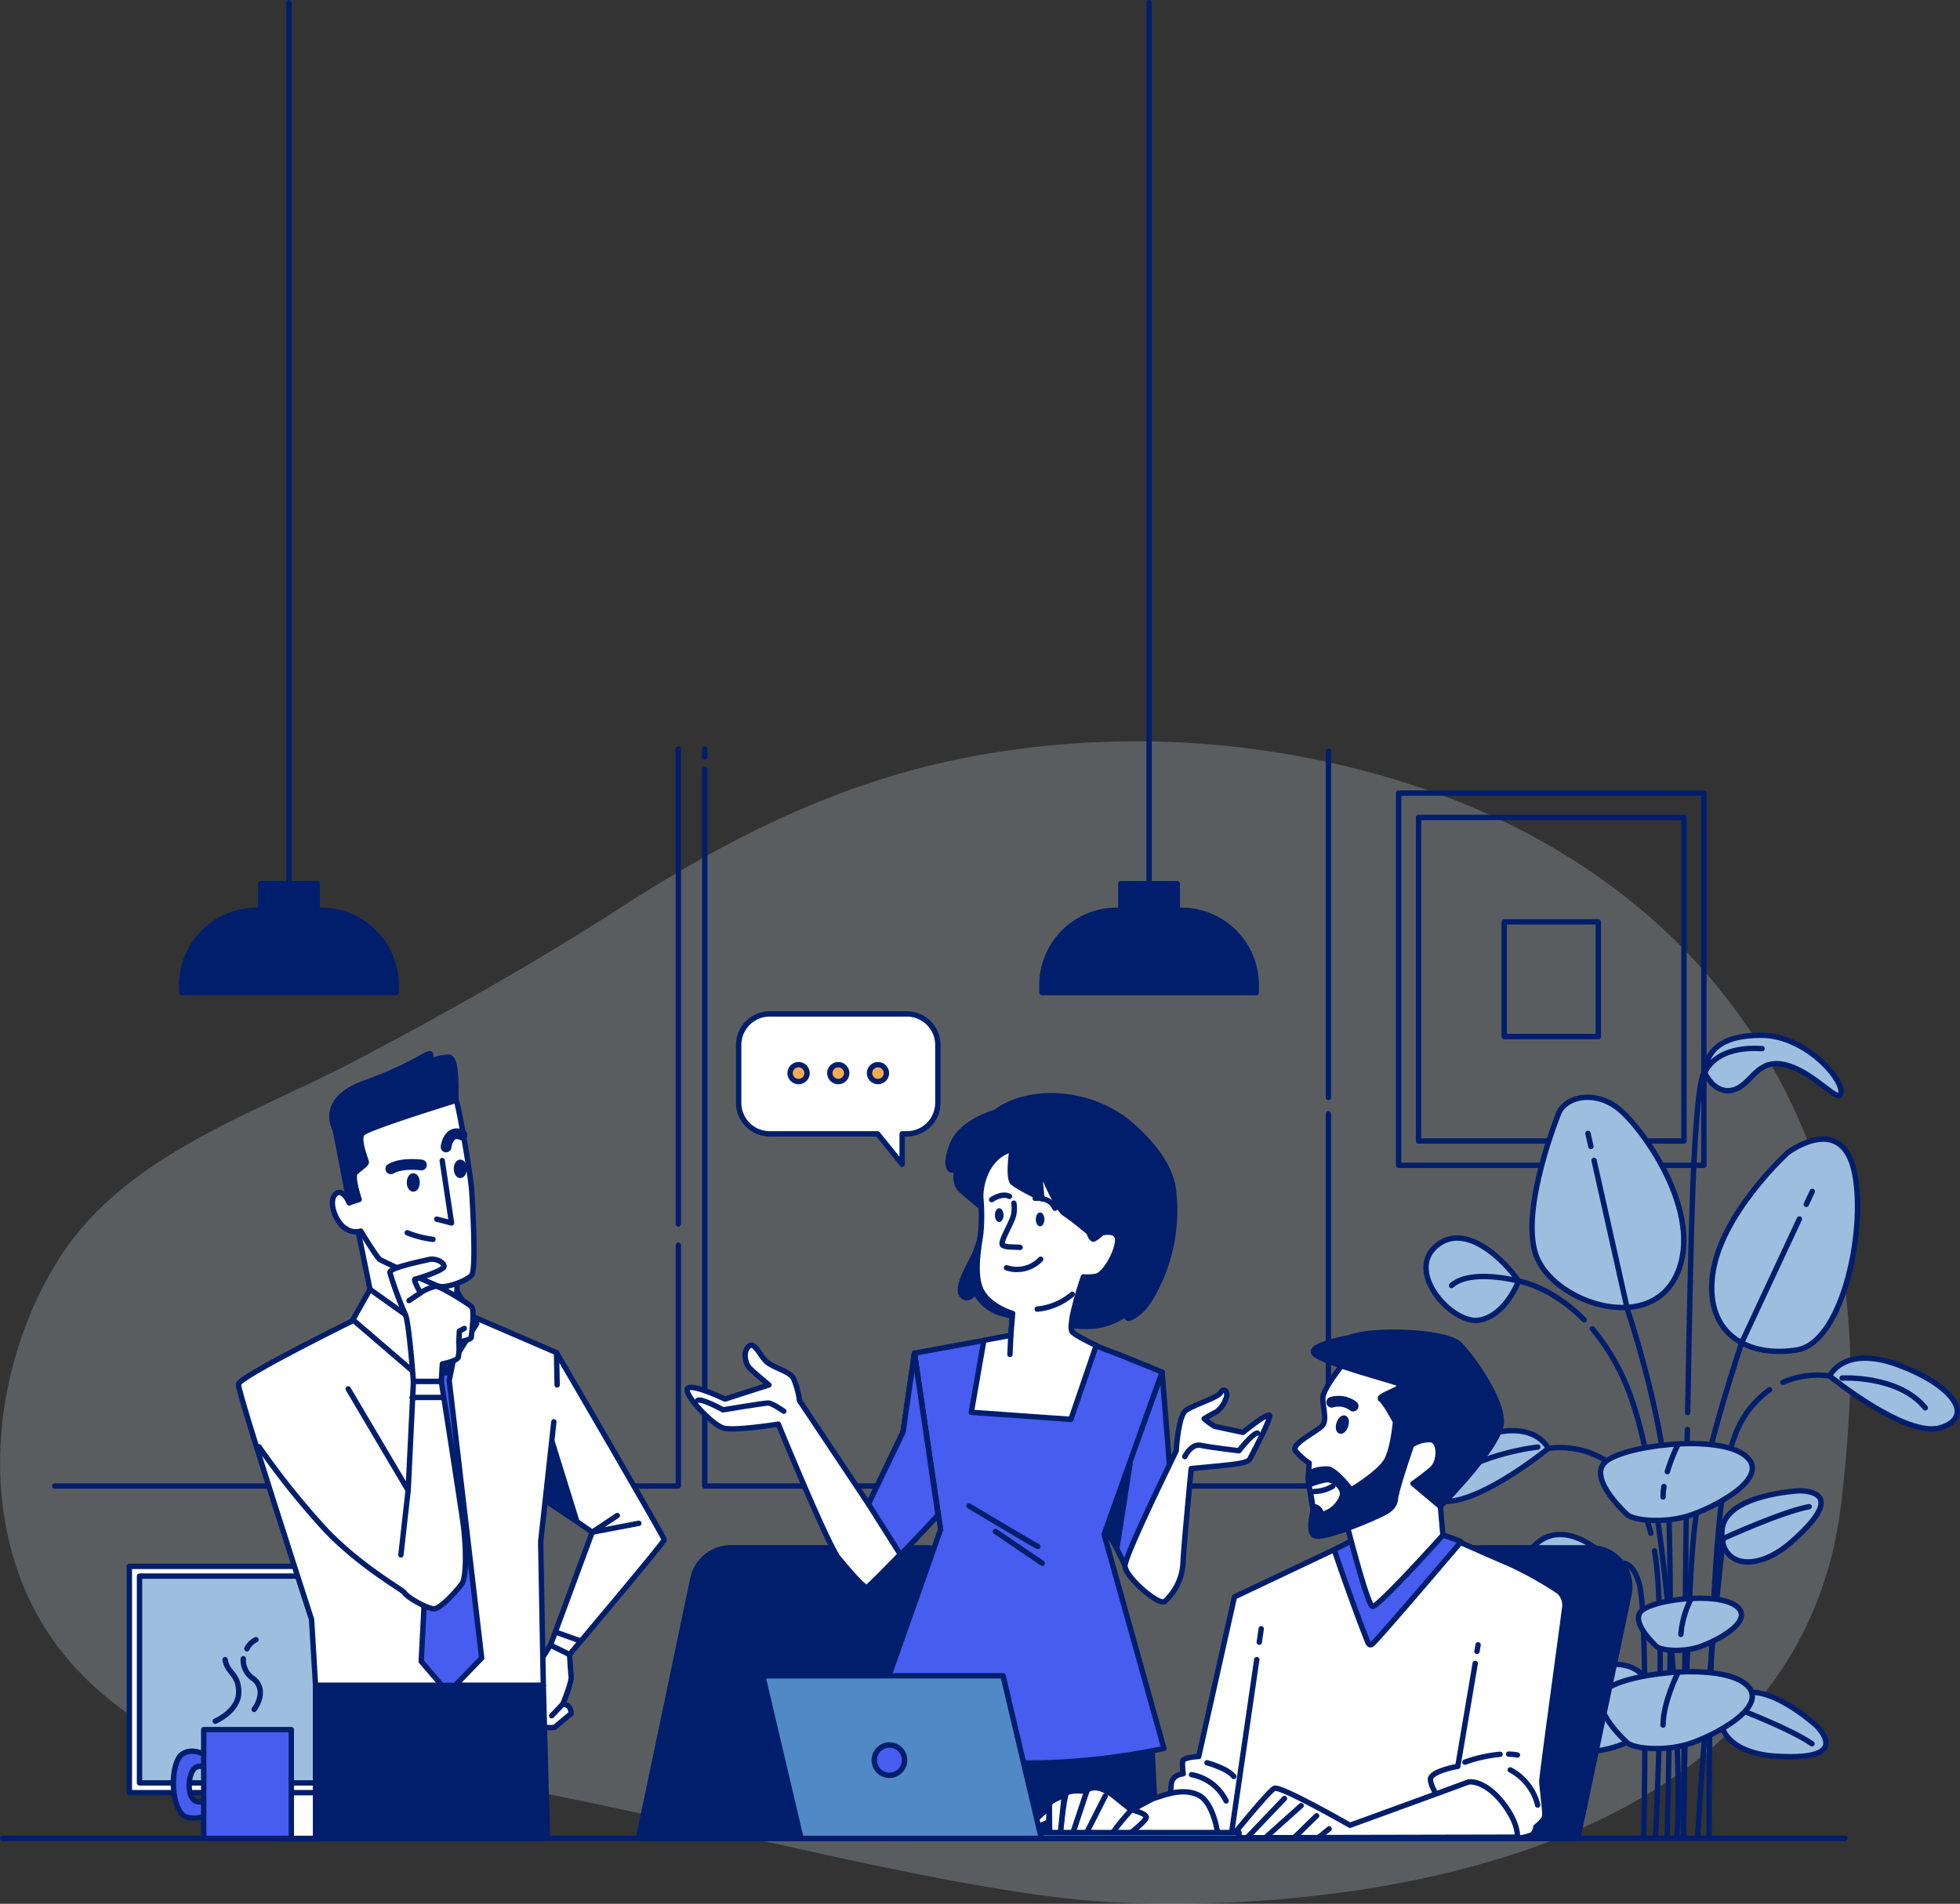 <svg xmlns="http://www.w3.org/2000/svg" width="364.53" height="354.134" viewBox="0 0 364.53 354.134">
  <rect x="0" y="0" width="364.53" height="354.134" fill="#333333" stroke="none"/>
  <g id="n3-01" transform="translate(-32.624 86.938)">
    <path id="Path_243912" data-name="Path 243912" d="M68.6,127.064c9.879-5.545,20.639-9.936,30.351-15.042,16.666-8.772,33.1-18.065,48.938-28.262,21.188-13.643,42.49-24.284,67.573-28.581a166.634,166.634,0,0,1,83.889,7.049c.245.089.486.172.731.261,21.167,7.712,40.605,20.8,54.3,38.841,15.93,20.989,23.214,46.7,22.295,72.878-.235,6.688-.82,13.356-1.587,20-8.067,69.923-99.057,76.647-136.707,74.408S125.362,242.8,105.261,245.309c-21.778,2.715-45.78-4.971-60.143-21.987-17.152-20.316-15.387-51.486-2.135-73.368,6.192-10.223,15.439-17.162,25.62-22.879Z" transform="translate(0 -1.768)" fill="#e1edfa" opacity="0.23"/>
    <rect id="Rectangle_25761" data-name="Rectangle 25761" width="56.781" height="69.244" transform="translate(292.744 60.589)" fill="none" stroke="#001e6c" stroke-linecap="round" stroke-linejoin="round" stroke-width="1"/>
    <rect id="Rectangle_25762" data-name="Rectangle 25762" width="49.361" height="60.195" transform="translate(296.456 65.116)" fill="none" stroke="#001e6c" stroke-linecap="round" stroke-linejoin="round" stroke-width="1"/>
    <rect id="Rectangle_25763" data-name="Rectangle 25763" width="17.502" height="21.344" transform="translate(312.386 84.539)" fill="none" stroke="#001e6c" stroke-linecap="round" stroke-linejoin="round" stroke-width="1"/>
    <line id="Line_454" data-name="Line 454" y1="88.359" transform="translate(158.783 52.371)" fill="none" stroke="#001e6c" stroke-linecap="round" stroke-linejoin="round" stroke-width="1"/>
    <path id="Path_243913" data-name="Path 243913" d="M52.06,277.023h116v-44.8" transform="translate(-9.277 -87.533)" fill="none" stroke="#001e6c" stroke-linecap="round" stroke-linejoin="round" stroke-width="1"/>
    <line id="Line_455" data-name="Line 455" y1="64.425" transform="translate(279.691 52.794)" fill="none" stroke="#001e6c" stroke-linecap="round" stroke-linejoin="round" stroke-width="1"/>
    <path id="Path_243914" data-name="Path 243914" d="M283.63,62.79V196.056h116V126.813" transform="translate(-119.939 -6.566)" fill="none" stroke="#001e6c" stroke-linecap="round" stroke-linejoin="round" stroke-width="1"/>
    <line id="Line_456" data-name="Line 456" y2="1.525" transform="translate(163.691 52.371)" fill="none" stroke="#001e6c" stroke-linecap="round" stroke-linejoin="round" stroke-width="1"/>
    <rect id="Rectangle_25764" data-name="Rectangle 25764" width="8.458" height="9.55" transform="translate(83.66 245.561)" fill="#fff" stroke="#001e6c" stroke-linecap="round" stroke-linejoin="round" stroke-width="1"/>
    <rect id="Rectangle_25765" data-name="Rectangle 25765" width="62.42" height="42.099" transform="translate(56.682 204.433)" fill="#fff" stroke="#001e6c" stroke-linecap="round" stroke-linejoin="round" stroke-width="1"/>
    <rect id="Rectangle_25766" data-name="Rectangle 25766" width="58.634" height="38.465" transform="translate(58.572 206.25)" fill="#9ebedf" stroke="#001e6c" stroke-linecap="round" stroke-linejoin="round" stroke-width="1"/>
    <path id="Path_243915" data-name="Path 243915" d="M313.36,340.04H277.187a7.2,7.2,0,0,0-7.043,5.722L260.02,394.1H310.9l9.508-45.383a7.2,7.2,0,0,0-7.043-8.672Z" transform="translate(-108.656 -139.058)" fill="#001e6c" stroke="#001e6c" stroke-linecap="round" stroke-linejoin="round" stroke-width="1"/>
    <path id="Path_243916" data-name="Path 243916" d="M557.765,237.67s-2.329,6.406-7.278,7.278-13.685-8.735-8.15-13.685S555.436,234.177,557.765,237.67Z" transform="translate(-242.721 -86.316)" fill="#9ebedf" stroke="#001e6c" stroke-linecap="round" stroke-linejoin="round" stroke-width="1"/>
    <path id="Path_243917" data-name="Path 243917" d="M583.385,182.263s-7.278,17.757-4.365,26.492,20.963,15.142,26.205,3.785-6.406-27.37-10.771-30.863-9.607-2.329-11.064.585Z" transform="translate(-260.771 -62.351)" fill="#9ebedf" stroke="#001e6c" stroke-linecap="round" stroke-linejoin="round" stroke-width="1"/>
    <path id="Path_243918" data-name="Path 243918" d="M656.476,196.955s-12.521,11.356-13.977,22.707,6.986,15.429,15.721,13.977,13.1-23.584,10.479-33.771-12.228-2.913-12.228-2.913Z" transform="translate(-291.356 -69.477)" fill="#9ebedf" stroke="#001e6c" stroke-linecap="round" stroke-linejoin="round" stroke-width="1"/>
    <path id="Path_243919" data-name="Path 243919" d="M660.534,319.71s-13.977.585-14.557,7.278,6.114,8.15,12.808,2.329S666.356,320,660.534,319.71Z" transform="translate(-293.08 -129.343)" fill="#9ebedf" stroke="#001e6c" stroke-linecap="round" stroke-linejoin="round" stroke-width="1"/>
    <path id="Path_243920" data-name="Path 243920" d="M646.45,331.3s11.012-5.038,15.972-5.916" transform="translate(-293.323 -132.052)" fill="none" stroke="#001e6c" stroke-linecap="round" stroke-linejoin="round" stroke-width="1"/>
    <path id="Path_243921" data-name="Path 243921" d="M663.576,397.85s-10.265-9.5-15.423-5.2-1.472,10.082,7.378,10.73S667.476,402.183,663.576,397.85Z" transform="translate(-293.01 -163.666)" fill="#9ebedf" stroke="#001e6c" stroke-linecap="round" stroke-linejoin="round" stroke-width="1"/>
    <path id="Path_243922" data-name="Path 243922" d="M648.45,396.15s11.34,4.261,15.455,7.158" transform="translate(-294.279 -165.872)" fill="none" stroke="#001e6c" stroke-linecap="round" stroke-linejoin="round" stroke-width="1"/>
    <path id="Path_243923" data-name="Path 243923" d="M574.048,390.3s14.15-13.095,21.261-7.158,2.026,13.9-10.171,14.786S568.676,396.278,574.048,390.3Z" transform="translate(-257.631 -158.92)" fill="#9ebedf" stroke="#001e6c" stroke-linecap="round" stroke-linejoin="round" stroke-width="1"/>
    <path id="Path_243924" data-name="Path 243924" d="M599.928,387.96s-15.627,5.869-21.308,9.868" transform="translate(-260.908 -161.958)" fill="none" stroke="#001e6c" stroke-linecap="round" stroke-linejoin="round" stroke-width="1"/>
    <path id="Path_243925" data-name="Path 243925" d="M591.325,341.127s-1.457,6.986-6.694,9.607-14.557-2.913-9.607-11.356,13.685-1.749,16.306,1.749Z" transform="translate(-258.519 -136.787)" fill="#9ebedf" stroke="#001e6c" stroke-linecap="round" stroke-linejoin="round" stroke-width="1"/>
    <path id="Path_243926" data-name="Path 243926" d="M562.374,301.615s-2.621-5.822-12.813-2.036-14.264,9.607-7.863,11.643,20.671-9.607,20.671-9.607Z" transform="translate(-241.796 -119.111)" fill="#9ebedf" stroke="#001e6c" stroke-linecap="round" stroke-linejoin="round" stroke-width="1"/>
    <path id="Path_243927" data-name="Path 243927" d="M565.15,304.14s-10.792,1.17-16.63,6.125" transform="translate(-246.524 -121.902)" fill="none" stroke="#001e6c" stroke-linecap="round" stroke-linejoin="round" stroke-width="1"/>
    <path id="Path_243928" data-name="Path 243928" d="M639.87,164.426s1.749,4.078,5.242,3.2,4.365-6.114,9.9-4.657,10.192,7.863,10.192,4.95-6.986-10.479-14.849-10.479-10.192,3.2-10.479,6.986Z" transform="translate(-290.178 -51.797)" fill="#9ebedf" stroke="#001e6c" stroke-linecap="round" stroke-linejoin="round" stroke-width="1"/>
    <path id="Path_243929" data-name="Path 243929" d="M584.11,304.5s12.536-2.407,17.757,11.513a39.234,39.234,0,0,1,1.311,4.261" transform="translate(-263.532 -122)" fill="none" stroke="#001e6c" stroke-linecap="round" stroke-linejoin="round" stroke-width="1"/>
    <path id="Path_243930" data-name="Path 243930" d="M684.32,275.785s2.621-5.822,12.813-2.036S711.4,283.356,705,285.393s-20.671-9.607-20.671-9.607Z" transform="translate(-311.42 -106.768)" fill="#9ebedf" stroke="#001e6c" stroke-linecap="round" stroke-linejoin="round" stroke-width="1"/>
    <path id="Path_243931" data-name="Path 243931" d="M688.78,279.546s10.505-.585,15.465,5.545" transform="translate(-313.551 -110.142)" fill="none" stroke="#001e6c" stroke-linecap="round" stroke-linejoin="round" stroke-width="1"/>
    <path id="Path_243932" data-name="Path 243932" d="M676.378,278.674a16.141,16.141,0,0,0-8.678,1.18" transform="translate(-303.478 -109.656)" fill="none" stroke="#001e6c" stroke-linecap="round" stroke-linejoin="round" stroke-width="1"/>
    <path id="Path_243933" data-name="Path 243933" d="M574.325,251.439c-6.145-6.276-12.212-7.221-12.212-7.221s-8.965-2.37-12.463.835" transform="translate(-247.064 -92.863)" fill="none" stroke="#001e6c" stroke-linecap="round" stroke-linejoin="round" stroke-width="1"/>
    <line id="Line_457" data-name="Line 457" x1="0.548" y1="2.433" transform="translate(327.961 123.891)" fill="none" stroke="#001e6c" stroke-linecap="round" stroke-linejoin="round" stroke-width="1"/>
    <path id="Path_243934" data-name="Path 243934" d="M614.006,328.129s1.305-50.139,0-65.364-7.393-33.061-7.393-33.061l-6.2-27.7" transform="translate(-271.321 -73.092)" fill="none" stroke="#001e6c" stroke-linecap="round" stroke-linejoin="round" stroke-width="1"/>
    <line id="Line_458" data-name="Line 458" y1="2.407" x2="1.123" transform="translate(368.561 134.683)" fill="none" stroke="#001e6c" stroke-linecap="round" stroke-linejoin="round" stroke-width="1"/>
    <path id="Path_243935" data-name="Path 243935" d="M632.28,338.05s.433-45.733,2.177-58.786,8.7-33.5,8.7-33.5l10.683-22.885" transform="translate(-286.551 -83.07)" fill="none" stroke="#001e6c" stroke-linecap="round" stroke-linejoin="round" stroke-width="1"/>
    <path id="Path_243936" data-name="Path 243936" d="M642.068,336.71s-3.044,26.221-4.788,55.8" transform="translate(-288.941 -137.467)" fill="none" stroke="#001e6c" stroke-linecap="round" stroke-linejoin="round" stroke-width="1"/>
    <path id="Path_243937" data-name="Path 243937" d="M603.019,396.615s.872-41.817-.872-47.471-4.657-3.164-4.657-3.164-8.051.945-10.97,5.613" transform="translate(-264.684 -141.635)" fill="none" stroke="#001e6c" stroke-linecap="round" stroke-linejoin="round" stroke-width="1"/>
    <path id="Path_243938" data-name="Path 243938" d="M621.95,341.11c2.276,12.755.178,53.486.178,53.486" transform="translate(-281.615 -139.569)" fill="none" stroke="#001e6c" stroke-linecap="round" stroke-linejoin="round" stroke-width="1"/>
    <path id="Path_243939" data-name="Path 243939" d="M652.667,283.71a18.123,18.123,0,0,0-6.61,8.965c-5.221,13.92-4.626,74.507-4.626,74.507" transform="translate(-290.915 -112.139)" fill="none" stroke="#001e6c" stroke-linecap="round" stroke-linejoin="round" stroke-width="1"/>
    <path id="Path_243940" data-name="Path 243940" d="M599.81,262a41.152,41.152,0,0,1,7.383,13.34c6.96,20.013,9.57,71.833,8.265,81.4" transform="translate(-271.035 -101.764)" fill="none" stroke="#001e6c" stroke-linecap="round" stroke-linejoin="round" stroke-width="1"/>
    <path id="Path_243941" data-name="Path 243941" d="M633.006,297.87c-.423,25.255-.726,76.016-.726,76.016" transform="translate(-286.551 -118.906)" fill="none" stroke="#001e6c" stroke-linecap="round" stroke-linejoin="round" stroke-width="1"/>
    <path id="Path_243942" data-name="Path 243942" d="M633.77,229.855c.287-16.7.627-33.045.961-41.838.872-22.624,2.219-21.355,2.219-21.355s1.608-5.08,10.656-4.5" transform="translate(-287.263 -54.034)" fill="none" stroke="#001e6c" stroke-linecap="round" stroke-linejoin="round" stroke-width="1"/>
    <path id="Path_243943" data-name="Path 243943" d="M607.8,316.209s-7.278-6.49-4.365-9.685,20.963-5.534,26.205-1.384-6.406,10-10.771,11.278-9.607.851-11.064-.214Z" transform="translate(-272.44 -121.315)" fill="#9ebedf" stroke="#001e6c" stroke-linecap="round" stroke-linejoin="round" stroke-width="1"/>
    <path id="Path_243944" data-name="Path 243944" d="M625.162,318.2a13.1,13.1,0,0,0-.162,1.937" transform="translate(-283.072 -128.621)" fill="none" stroke="#001e6c" stroke-linecap="round" stroke-linejoin="round" stroke-width="1"/>
    <path id="Path_243945" data-name="Path 243945" d="M628.389,303.68a33.434,33.434,0,0,0-1.869,4.819" transform="translate(-283.799 -121.682)" fill="none" stroke="#001e6c" stroke-linecap="round" stroke-linejoin="round" stroke-width="1"/>
    <path id="Path_243946" data-name="Path 243946" d="M607.8,397.489s-7.278-6.49-4.365-9.685,20.963-5.535,26.205-1.384-6.406,10-10.771,11.278-9.607.851-11.064-.214Z" transform="translate(-272.44 -160.157)" fill="#9ebedf" stroke="#001e6c" stroke-linecap="round" stroke-linejoin="round" stroke-width="1"/>
    <path id="Path_243947" data-name="Path 243947" d="M627.663,384.97S625,390.3,625,394.483" transform="translate(-283.072 -160.529)" fill="none" stroke="#001e6c" stroke-linecap="round" stroke-linejoin="round" stroke-width="1"/>
    <path id="Path_243948" data-name="Path 243948" d="M619.669,367.018s-4.939-4.407-2.966-6.573,14.233-3.759,17.789-.94-4.349,6.793-7.315,7.66-6.521.58-7.513-.146Z" transform="translate(-278.885 -147.636)" fill="#9ebedf" stroke="#001e6c" stroke-linecap="round" stroke-linejoin="round" stroke-width="1"/>
    <path id="Path_243949" data-name="Path 243949" d="M633.156,358.52a17.935,17.935,0,0,0-1.807,6.459" transform="translate(-286.107 -147.889)" fill="none" stroke="#001e6c" stroke-linecap="round" stroke-linejoin="round" stroke-width="1"/>
    <path id="Path_243950" data-name="Path 243950" d="M223.3,374.69s-6.088,9.523-5.879,9.941,4.14,5.075,4.454,5.279a8.073,8.073,0,0,0,2.172.1l3.107-2.59a2.507,2.507,0,0,0-.308-1.138c-.308-.517-1.243-.621-1.243-.621s1.655-4.036,1.551-5.075-.3-4.151-.3-4.151Z" transform="translate(-88.299 -155.616)" fill="#fff" stroke="#001e6c" stroke-linecap="round" stroke-linejoin="round" stroke-width="1"/>
    <line id="Line_459" data-name="Line 459" x1="2.073" y2="2.172" transform="translate(135.23 230.049)" fill="none" stroke="#001e6c" stroke-linecap="round" stroke-linejoin="round" stroke-width="1"/>
    <path id="Path_243951" data-name="Path 243951" d="M227.643,270.51s20.039,34.335,20.039,34.8-17.606,21.344-17.606,21.344l-3.55-1.749,7.759-20.995L224.16,296.9l3.488-26.388Z" transform="translate(-91.519 -105.831)" fill="#fff" stroke="#001e6c" stroke-linecap="round" stroke-linejoin="round" stroke-width="1"/>
    <path id="Path_243952" data-name="Path 243952" d="M228.3,301.75l4.678,15.053-5.555-3.655Z" transform="translate(-93.077 -120.76)" fill="#001e6c" stroke="#001e6c" stroke-linecap="round" stroke-linejoin="round" stroke-width="1"/>
    <path id="Path_243953" data-name="Path 243953" d="M252.218,329.991l-8.678,1.655,4.678-3.1" transform="translate(-100.781 -133.567)" fill="none" stroke="#001e6c" stroke-linecap="round" stroke-linejoin="round" stroke-width="1"/>
    <line id="Line_460" data-name="Line 460" x2="4.663" y2="1.666" transform="translate(135.893 216.63)" fill="none" stroke="#001e6c" stroke-linecap="round" stroke-linejoin="round" stroke-width="1"/>
    <path id="Path_243954" data-name="Path 243954" d="M176.195,276.652l-2.449,22.305.491,26.717H131.872l-.736-12.254s-13.727-42.281-13.606-43.754,22.879-12.625,22.879-12.625l19.24-.611,17.037,7.351.12,6" transform="translate(-40.563 -99.102)" fill="#fff" stroke="#001e6c" stroke-linecap="round" stroke-linejoin="round" stroke-width="1"/>
    <path id="Path_243955" data-name="Path 243955" d="M176.039,263.575,180,268.368l-2.7,52.478,5,5.832,6.245-6.459L182.5,268.572l1.457-7.08-2.292-5.832-10.2.835Z" transform="translate(-66.335 -98.734)" fill="#465def" stroke="#001e6c" stroke-linecap="round" stroke-linejoin="round" stroke-width="1"/>
    <path id="Path_243956" data-name="Path 243956" d="M159.47,223.8l2.574,12.625,9.805,8.333,6.5-5.394-.245-6.375H175.28l-12.254-6.124Z" transform="translate(-60.606 -83.509)" fill="#fff" stroke="#001e6c" stroke-linecap="round" stroke-linejoin="round" stroke-width="1"/>
    <path id="Path_243957" data-name="Path 243957" d="M187.4,254.564l2.083,9.315,5.759-9.195-3.676-6,.125,2.574Z" transform="translate(-73.953 -95.399)" fill="#fff" stroke="#001e6c" stroke-linecap="round" stroke-linejoin="round" stroke-width="1"/>
    <path id="Path_243958" data-name="Path 243958" d="M161.48,247.98l-3.19,5.634,12.259,10.542,1.1-8.944Z" transform="translate(-60.042 -95.064)" fill="#fff" stroke="#001e6c" stroke-linecap="round" stroke-linejoin="round" stroke-width="1"/>
    <path id="Path_243959" data-name="Path 243959" d="M154.086,191.745s-1.321-2.95-2.642-1.525.2,5.289,1.932,6.3a3.264,3.264,0,0,0,2.846.506s2.95,4.882,3.561,5.289,9.764,4.574,10.98,4.981,5.289-1.018,6.1-2.135.2-12.2,0-15.455-2.438-16.066-2.846-16.776.407-8.234-1.525-8.234a8.88,8.88,0,0,0-3.764,1.018s1.222-2.235-.2-1.525a70.847,70.847,0,0,1-11.795,5.388c-8.135,3.049-5.493,8.035-5.289,8.542s2.642,13.627,2.642,13.627Z" transform="translate(-56.495 -54.958)" fill="#fff" stroke="#001e6c" stroke-linecap="round" stroke-linejoin="round" stroke-width="1"/>
    <path id="Path_243960" data-name="Path 243960" d="M156.848,216.741s-.073-.157-.2-.381Z" transform="translate(-59.258 -79.954)" fill="none" stroke="#001e6c" stroke-linecap="round" stroke-linejoin="round" stroke-width="1"/>
    <path id="Path_243961" data-name="Path 243961" d="M173.948,172.7c-.24-1.462.345-8-1.457-8a8.88,8.88,0,0,0-3.765,1.018s1.222-2.235-.2-1.525a70.846,70.846,0,0,1-11.795,5.388c-8.135,3.049-5.493,8.035-5.289,8.542s2.642,13.627,2.642,13.627l1.833-.611s-1.425-4.271-.71-4.981,2.036-1.525,2.036-1.932-1.728-4.271-.71-5.388c.877-.966,13.9-5.044,17.423-6.135Z" transform="translate(-56.495 -54.958)" fill="#001e6c" stroke="#001e6c" stroke-linecap="round" stroke-linejoin="round" stroke-width="1"/>
    <path id="Path_243962" data-name="Path 243962" d="M189.2,202.09l1.733,11.6-2.746-.715" transform="translate(-74.33 -73.135)" fill="none" stroke="#001e6c" stroke-linecap="round" stroke-linejoin="round" stroke-width="1"/>
    <path id="Path_243963" data-name="Path 243963" d="M177.516,203.554s-3.66-.506-5.7.71" transform="translate(-66.507 -73.784)" fill="none" stroke="#001e6c" stroke-linecap="round" stroke-linejoin="round" stroke-width="2"/>
    <path id="Path_243964" data-name="Path 243964" d="M191.5,194.974s.407-3.357,2.95-2.235" transform="translate(-75.912 -68.557)" fill="none" stroke="#001e6c" stroke-linecap="round" stroke-linejoin="round" stroke-width="2"/>
    <path id="Path_243965" data-name="Path 243965" d="M177.67,227.8a18.4,18.4,0,0,0,4.777,1.222" transform="translate(-69.303 -85.421)" fill="none" stroke="#001e6c" stroke-linecap="round" stroke-linejoin="round" stroke-width="1"/>
    <path id="Path_243966" data-name="Path 243966" d="M179.88,208.762c0,.674-.318,1.222-.71,1.222s-.71-.548-.71-1.222.318-1.222.71-1.222S179.88,208.088,179.88,208.762Z" transform="translate(-69.68 -75.739)" fill="#001e6c" stroke="#001e6c" stroke-linecap="round" stroke-linejoin="round" stroke-width="1"/>
    <path id="Path_243967" data-name="Path 243967" d="M196.62,203.9c0,.674-.318,1.222-.71,1.222s-.71-.548-.71-1.222.319-1.222.71-1.222S196.62,203.228,196.62,203.9Z" transform="translate(-77.68 -73.416)" fill="#001e6c" stroke="#001e6c" stroke-linecap="round" stroke-linejoin="round" stroke-width="1"/>
    <path id="Path_243968" data-name="Path 243968" d="M177.182,243.478s-1.425-2.438-1.018-2.543,5.493-1.629,5.388-2.438-1.629-1.525-2.846-1.222-7.425,1.525-7.221,2.438a67.457,67.457,0,0,0,2.846,7.727c.71,1.321,1.525,12.5,1.525,12.5h5.185l.2-3.253s2.642-.506,2.95-1.222a9.43,9.43,0,0,0,.1-2.846s2.339-.407,2.339-.914.71-5.085,0-5.7-5.7-3.764-6.61-3.764a8.574,8.574,0,0,0-2.846,1.222Z" transform="translate(-66.345 -89.914)" fill="#fff" stroke="#001e6c" stroke-linecap="round" stroke-linejoin="round" stroke-width="1"/>
    <path id="Path_243969" data-name="Path 243969" d="M196.04,264.423l.1-2.031.914-.512" transform="translate(-78.082 -101.707)" fill="none" stroke="#001e6c" stroke-linecap="round" stroke-linejoin="round" stroke-width="1"/>
    <line id="Line_461" data-name="Line 461" x1="2.135" y2="1.425" transform="translate(108.701 153.563)" fill="none" stroke="#001e6c" stroke-linecap="round" stroke-linejoin="round" stroke-width="1"/>
    <path id="Path_243970" data-name="Path 243970" d="M141.453,282.154l11.153,18.875.982-20.258h5.185s3.268,20.869,4,26.017.611,10.416-.12,11.523-4,4.751-5.226,4.751-4.944-2.057-5.555-3.039c-.313-.5-7.952-4.725-14.458-11.461A145.961,145.961,0,0,1,124.87,292.92" transform="translate(-44.071 -110.734)" fill="#fff" stroke="#001e6c" stroke-linecap="round" stroke-linejoin="round" stroke-width="1"/>
    <line id="Line_462" data-name="Line 462" x1="1.347" y2="12.014" transform="translate(107.187 190.294)" fill="none" stroke="#001e6c" stroke-linecap="round" stroke-linejoin="round" stroke-width="1"/>
    <line id="Line_463" data-name="Line 463" x2="5.514" transform="translate(109.27 173.012)" fill="none" stroke="#001e6c" stroke-linecap="round" stroke-linejoin="round" stroke-width="1"/>
    <path id="Path_243971" data-name="Path 243971" d="M144.99,389.05v28.466h43.132l-.768-28.466Z" transform="translate(-53.686 -162.479)" fill="#001e6c" stroke="#001e6c" stroke-linecap="round" stroke-linejoin="round" stroke-width="1"/>
    <path id="Path_243972" data-name="Path 243972" d="M379.267,181.972s-6.375,1.718-8.093,5.884-.491,5.028-.12,4.9,1.227-1.718,1.227-1.718-1.347,3.8.366,5.394,4.537,3.8,4.537,3.8a27.338,27.338,0,0,1-1.838,7.973c-1.472,3.065-3.556,6.5-2.454,7.847s2.454-.611,2.454-.611a7.971,7.971,0,0,0,5.519,4.167c4.292,1.1,13.236,2.647,16.917,2.156a12.685,12.685,0,0,0,6.14-2.647s-1.1,2.083.856.856,3.19-2.819,5.148-7.237a31.943,31.943,0,0,0,2.209-16.8c-.982-5.394-5.764-9.931-8.949-12.51a23.53,23.53,0,0,0-15.575-4.412c-5.884.611-8.338,2.945-8.338,2.945Z" transform="translate(-161.348 -62.065)" fill="#001e6c" stroke="#001e6c" stroke-linecap="round" stroke-linejoin="round" stroke-width="1"/>
    <path id="Path_243973" data-name="Path 243973" d="M436.988,277.42l1.608,20.227-8.505,15.737-3.55-7.231Z" transform="translate(-188.233 -109.133)" fill="#465def" stroke="#001e6c" stroke-linecap="round" stroke-linejoin="round" stroke-width="1"/>
    <path id="Path_243974" data-name="Path 243974" d="M430.974,309.91,428.51,325.7l-2.12-3.483Z" transform="translate(-188.161 -124.659)" fill="#001e6c" stroke="#001e6c" stroke-linecap="round" stroke-linejoin="round" stroke-width="1"/>
    <path id="Path_243975" data-name="Path 243975" d="M341.48,425.712l1.739-19.512,51.21,2.094.872,17.068Z" transform="translate(-147.584 -170.674)" fill="#001e6c" stroke="#001e6c" stroke-linecap="round" stroke-linejoin="round" stroke-width="1"/>
    <path id="Path_243976" data-name="Path 243976" d="M368.58,198.11s-.794,5.221.115,6.124,5.446,3.065,5.446,3.065-.569-5.785-.569-6.124,3.174,7.827,4.767,8.85,4.537,3.519,4.537,3.519.454,1.363.908,1.248a6.037,6.037,0,0,0,1.472-1.133s3.289-.909,2.95,1.7-2.611,6.124-3.973,6.354a9.452,9.452,0,0,1-2.381.115,66.684,66.684,0,0,0-2.042,7.263c-.224,1.817-.339,2.156-.115,2.835s5.446,3.174,6.579,3.519,10.213,4.083,10.213,4.083L385.71,269.708l11.121,39.822s-16.677,3.858-32.565,2.381-22.467-4.877-22.467-4.877L355.3,268.8l-4.877-32.789,17.924-3.289.339-4.083s-4.422-1.248-5.9-4.422c-1.53-3.295-.115-9.074,0-10.777a35.571,35.571,0,0,0,0-6.015c-.225-1.927.679-7.941,5.785-9.3Z" transform="translate(-147.737 -71.233)" fill="#465def" stroke="#001e6c" stroke-linecap="round" stroke-linejoin="round" stroke-width="1"/>
    <path id="Path_243977" data-name="Path 243977" d="M377.77,325.11s12.3,7.378,12.792,7.545" transform="translate(-164.926 -131.923)" fill="none" stroke="#001e6c" stroke-linecap="round" stroke-linejoin="round" stroke-width="1"/>
    <line id="Line_464" data-name="Line 464" x2="8.693" y2="5.9" transform="translate(217.762 197.943)" fill="none" stroke="#001e6c" stroke-linecap="round" stroke-linejoin="round" stroke-width="1"/>
    <path id="Path_243978" data-name="Path 243978" d="M401.819,234.571c-1.916-.893-4.386-2.2-4.542-2.663-.224-.679-.115-1.023.115-2.835a66.685,66.685,0,0,1,2.042-7.263,9.454,9.454,0,0,0,2.381-.115c1.363-.225,3.629-3.744,3.973-6.354s-2.95-1.7-2.95-1.7a6.012,6.012,0,0,1-1.472,1.133c-.454.115-.908-1.248-.908-1.248s-2.95-2.5-4.537-3.519-4.767-9.189-4.767-8.85.569,6.124.569,6.124-4.537-2.156-5.446-3.065-.115-6.124-.115-6.124c-5.106,1.363-6.015,7.372-5.785,9.3a35.569,35.569,0,0,1,0,6.015c-.115,1.7-1.53,7.482,0,10.777,1.472,3.174,5.9,4.422,5.9,4.422l-.339,4.083-5.012.919L378.59,247l18.525,1.311,4.71-13.758Z" transform="translate(-165.318 -71.223)" fill="#fff" stroke="#001e6c" stroke-linecap="round" stroke-linejoin="round" stroke-width="1"/>
    <line id="Line_465" data-name="Line 465" x1="0.157" y2="3.519" transform="translate(220.461 161.484)" fill="none" stroke="#001e6c" stroke-linecap="round" stroke-linejoin="round" stroke-width="1"/>
    <path id="Path_243979" data-name="Path 243979" d="M408.591,249.72a11.76,11.76,0,0,1-6.511,2.757" transform="translate(-176.544 -95.896)" fill="none" stroke="#001e6c" stroke-linecap="round" stroke-linejoin="round" stroke-width="1"/>
    <path id="Path_243980" data-name="Path 243980" d="M391.13,238.817a6.087,6.087,0,0,0,6.354-1.587" transform="translate(-171.311 -89.927)" fill="none" stroke="#001e6c" stroke-linecap="round" stroke-linejoin="round" stroke-width="1"/>
    <path id="Path_243981" data-name="Path 243981" d="M391.744,217.25a6,6,0,0,1,0,1.927c-.136,1.514-2.861,5.514-2.036,5.926s1.54.24,3.19.376" transform="translate(-170.557 -80.379)" fill="none" stroke="#001e6c" stroke-linecap="round" stroke-linejoin="round" stroke-width="1"/>
    <path id="Path_243982" data-name="Path 243982" d="M388.608,220.34c0,.71-.355,1.29-.8,1.29s-.8-.574-.8-1.29.355-1.29.8-1.29S388.608,219.624,388.608,220.34Z" transform="translate(-169.342 -81.239)" fill="#001e6c"/>
    <path id="Path_243983" data-name="Path 243983" d="M403.168,221.86c0,.71-.355,1.29-.8,1.29s-.8-.574-.8-1.29.355-1.29.8-1.29S403.168,221.144,403.168,221.86Z" transform="translate(-176.3 -81.966)" fill="#001e6c"/>
    <path id="Path_243984" data-name="Path 243984" d="M385.85,215.239s1.838-1.347,3.31-.611" transform="translate(-168.788 -79.021)" fill="none" stroke="#001e6c" stroke-linecap="round" stroke-linejoin="round" stroke-width="1"/>
    <path id="Path_243985" data-name="Path 243985" d="M401.35,215.509s2.7-.365,3.681,1.838" transform="translate(-176.195 -79.536)" fill="none" stroke="#001e6c" stroke-linecap="round" stroke-linejoin="round" stroke-width="1"/>
    <path id="Path_243986" data-name="Path 243986" d="M319.628,269.332,317.518,284l-6.438,13.387-12.818-19.224a15.539,15.539,0,0,0-1.17-4.229c-.731-1.17-3.211-1.749-4.668-2.772s-2.48-4.229-3.644-3.065-.439,3.211,0,3.791,3.791,3.357,3.791,3.357l-8.171,2.626s-6.417-3.065-7-1.9,4.668,6.709,6.709,7.294,10.213-.731,10.213-.731,9.189,22.467,11.231,24.947,4.668,5.545,5.253,5.4,13.215-13.45,13.215-13.45l-4.391-30.106Z" transform="translate(-116.94 -104.559)" fill="#fff" stroke="#001e6c" stroke-linecap="round" stroke-linejoin="round" stroke-width="1"/>
    <path id="Path_243987" data-name="Path 243987" d="M297.167,289.47s-2.156-1.525-2.919-1.525-8.375,1.269-8.375,1.269-3.937-2.156-4.694-1.775" transform="translate(-118.768 -113.899)" fill="none" stroke="#001e6c" stroke-linecap="round" stroke-linejoin="round" stroke-width="1"/>
    <path id="Path_243988" data-name="Path 243988" d="M347.907,308.189c3.509-3.561,6.981-7.393,6.981-7.393L350.5,270.69l-2.109,14.672-6.438,13.387,5.957,9.44Z" transform="translate(-147.809 -105.917)" fill="#465def" stroke="#001e6c" stroke-linecap="round" stroke-linejoin="round" stroke-width="1"/>
    <path id="Path_243989" data-name="Path 243989" d="M442.857,295.148s.381-6.474,1.775-7.487,5.963-2.412,6.474-3.3,1.269-.506,1.143.637a5.282,5.282,0,0,1-1.906,2.919c-.381.125-2.287,1.269-2.287,1.269a14.805,14.805,0,0,0,1.906,1.394c.381.125,5.331,1.143,5.331,1.143s4.95-4.062,4.95-3.044-3.3,7.237-3.681,7.994-3.174,1.013-4.313,1.143-6.6.637-6.6.637-1.394,14.343-1.525,17.642A10.381,10.381,0,0,1,440.7,323.2c-1.143.762-7.487-4.694-7.362-6.725s7.994-18.149,7.994-18.149l1.525-3.174Z" transform="translate(-191.48 -112.216)" fill="#fff" stroke="#001e6c" stroke-linecap="round" stroke-linejoin="round" stroke-width="1"/>
    <path id="Path_243990" data-name="Path 243990" d="M454.63,303.531s1.2-2.485,2.976-2.1,7.106,1.013,7.106,1.013,2.412-3.174,3.425-3.3" transform="translate(-201.656 -119.513)" fill="none" stroke="#001e6c" stroke-linecap="round" stroke-linejoin="round" stroke-width="1"/>
    <path id="Path_243991" data-name="Path 243991" d="M550.55,340.04H514.377a7.2,7.2,0,0,0-7.043,5.722L497.21,394.1h50.875l9.508-45.383a7.2,7.2,0,0,0-7.043-8.672Z" transform="translate(-222.004 -139.058)" fill="#001e6c" stroke="#001e6c" stroke-linecap="round" stroke-linejoin="round" stroke-width="1"/>
    <path id="Path_243992" data-name="Path 243992" d="M484.648,336.171l-23.156,10.97-6.647,29.693s-2.882.11-2.992.888a11.666,11.666,0,0,0,.11,2.329s-1.995.11-2.214,1.885a11.11,11.11,0,0,0,.334,4.542c.334.888,3.655,4.986,4.652,5.1a18.915,18.915,0,0,1,2.548.444c.334.11,56.838,0,56.838,0a8.779,8.779,0,0,0,2.772-.663,2.477,2.477,0,0,0,.663-1.441s1.551-1.217,1.66-1.995-.553-5.54-.553-6.537,3.989-29.918,4.208-31.907a3.513,3.513,0,0,0-1-3.326,67.975,67.975,0,0,0-9.309-5.206c-2.658-1.107-11.789-5.153-11.789-5.153l-16.134.386Z" transform="translate(-199.282 -137.027)" fill="#fff" stroke="#001e6c" stroke-linecap="round" stroke-linejoin="round" stroke-width="1"/>
    <path id="Path_243993" data-name="Path 243993" d="M514.907,355.829c.569-.287,13.027-14.9,16.567-19.063a28.486,28.486,0,0,0-3.389-1.217l-15.617.334-4.579,2.36c1.19,3.775,4.746,13.466,5.467,15.262.888,2.214.888,2.658,1.551,2.329Z" transform="translate(-227.108 -136.912)" fill="#465def" stroke="#001e6c" stroke-linecap="round" stroke-linejoin="round" stroke-width="1"/>
    <path id="Path_243994" data-name="Path 243994" d="M503.308,271.484s-4.266,5.08-4.266,6.986.815,3.989-.089,5.08-5.989,3.446-4.991,4.715a12.065,12.065,0,0,0,2.538,2.266l-.183,2.9s1.812,7.075,2.814,7.44a18.848,18.848,0,0,0,4.172.271s3.989,15.872,4.991,16.055,13.079-13.257,13.079-13.257l-.47-5.341s4.715-7.712,5.989-11.247-1.269-10.886-4.9-14.243-10.975-3.9-13.7-3.629a11.2,11.2,0,0,0-4.991,1.995Z" transform="translate(-220.39 -105.312)" fill="#fff" stroke="#001e6c" stroke-linecap="round" stroke-linejoin="round" stroke-width="1"/>
    <path id="Path_243995" data-name="Path 243995" d="M506.98,288a4.456,4.456,0,0,1,3.973.71" transform="translate(-226.673 -114.097)" fill="none" stroke="#001e6c" stroke-linecap="round" stroke-linejoin="round" stroke-width="2"/>
    <path id="Path_243996" data-name="Path 243996" d="M510.709,295.209c-.219.668-.668,1.117-1,1.008s-.428-.736-.209-1.4.668-1.117,1-1.008S510.928,294.541,510.709,295.209Z" transform="translate(-227.823 -116.955)" fill="#001e6c" stroke="#001e6c" stroke-linecap="round" stroke-linejoin="round" stroke-width="1"/>
    <path id="Path_243997" data-name="Path 243997" d="M506.2,264.254s-8.344,1.451-6.349,3.086,12.969,4.537,15.329,5.352-3.989,2.266-3.086,2.992,2.72,4.172,2.72,4.172-.36,4.537-1.54,6.986-6.714,5.717-6.714,5.717-2.9-3.9-4.443-3.9-3.717.36-3.54,1.812.815,5.352.908,5.712-1.086,3.989.183,4.809,7.8-1.812,10.7-3.086,4.266-1.906,4.443-3.717,2.992-9.978,2.992-9.978a6.076,6.076,0,0,1,3.629-1c1.723.271,1.723,4.083.183,5.441a41.246,41.246,0,0,1-3.54,2.72l5.08,4.266s11.158-11.246,11.34-15.6-5.352-12.066-7.712-14.515-15.966-3.086-20.592-1.269Z" transform="translate(-222.654 -102.342)" fill="#001e6c" stroke="#001e6c" stroke-linecap="round" stroke-linejoin="round" stroke-width="1"/>
    <path id="Path_243998" data-name="Path 243998" d="M498.785,316.732s2.887-1.1,3.707-.945c1.525.287,3.007,1.906,2.475,3.148a5.372,5.372,0,0,1-2.282,2.715c-1.018.512-1.441.762-1.613.256a1.625,1.625,0,0,0-1.133-1.1c-.512-.084-.35.491-.35.491a32.839,32.839,0,0,0-.809-4.569Z" transform="translate(-222.755 -127.461)" fill="#fff" stroke="#001e6c" stroke-linecap="round" stroke-linejoin="round" stroke-width="1"/>
    <path id="Path_243999" data-name="Path 243999" d="M500.72,319.076a7.082,7.082,0,0,0,3.451-.976" transform="translate(-223.682 -128.573)" fill="none" stroke="#001e6c" stroke-linecap="round" stroke-linejoin="round" stroke-width="1"/>
    <path id="Path_244000" data-name="Path 244000" d="M457.04,420.86a8.945,8.945,0,0,1,6.427,4.877" transform="translate(-202.808 -177.68)" fill="none" stroke="#001e6c" stroke-linecap="round" stroke-linejoin="round" stroke-width="1"/>
    <path id="Path_244001" data-name="Path 244001" d="M462.55,416.62s3.764,1,4.986,2.548" transform="translate(-205.441 -175.654)" fill="none" stroke="#001e6c" stroke-linecap="round" stroke-linejoin="round" stroke-width="1"/>
    <path id="Path_244002" data-name="Path 244002" d="M550.463,381.22l-3.237,19.146s-5.1.888-5.1,2.438,2.772,5.54,2.772,5.54" transform="translate(-243.471 -158.737)" fill="none" stroke="#001e6c" stroke-linecap="round" stroke-linejoin="round" stroke-width="1"/>
    <line id="Line_466" data-name="Line 466" x1="0.204" y2="1.217" transform="translate(307.321 219.027)" fill="none" stroke="#001e6c" stroke-linecap="round" stroke-linejoin="round" stroke-width="1"/>
    <path id="Path_244003" data-name="Path 244003" d="M570,413.54a10.435,10.435,0,0,1,1.629.167" transform="translate(-256.789 -174.182)" fill="none" stroke="#001e6c" stroke-linecap="round" stroke-linejoin="round" stroke-width="1"/>
    <path id="Path_244004" data-name="Path 244004" d="M554.44,415.067a26.666,26.666,0,0,1,6.521-1.457" transform="translate(-249.353 -174.215)" fill="none" stroke="#001e6c" stroke-linecap="round" stroke-linejoin="round" stroke-width="1"/>
    <path id="Path_244005" data-name="Path 244005" d="M570.57,419.16a10.138,10.138,0,0,1,5.1,6.537" transform="translate(-257.061 -176.868)" fill="none" stroke="#001e6c" stroke-linecap="round" stroke-linejoin="round" stroke-width="1"/>
    <path id="Path_244006" data-name="Path 244006" d="M524.338,433.718s.334-2.438-2.658-6.318-5.874-4.208-6.647-3.879-21.825,7.978-21.825,7.978-12.964-7.425-14.071-6.871-8.088,9.195-8.088,9.195l53.293-.11Z" transform="translate(-209.503 -178.906)" fill="#fff" stroke="#001e6c" stroke-linecap="round" stroke-linejoin="round" stroke-width="1"/>
    <line id="Line_467" data-name="Line 467" y1="7.31" x2="6.981" transform="translate(264.534 247.613)" fill="none" stroke="#001e6c" stroke-linecap="round" stroke-linejoin="round" stroke-width="1"/>
    <line id="Line_468" data-name="Line 468" y1="5.649" x2="6.312" transform="translate(268.303 248.944)" fill="none" stroke="#001e6c" stroke-linecap="round" stroke-linejoin="round" stroke-width="1"/>
    <line id="Line_469" data-name="Line 469" y1="4.214" x2="4.323" transform="translate(273.175 250.824)" fill="none" stroke="#001e6c" stroke-linecap="round" stroke-linejoin="round" stroke-width="1"/>
    <line id="Line_470" data-name="Line 470" y1="1.441" x2="1.775" transform="translate(278.051 253.262)" fill="none" stroke="#001e6c" stroke-linecap="round" stroke-linejoin="round" stroke-width="1"/>
    <line id="Line_471" data-name="Line 471" y1="2.506" x2="0.36" transform="translate(266.831 216.035)" fill="none" stroke="#001e6c" stroke-linecap="round" stroke-linejoin="round" stroke-width="1"/>
    <line id="Line_472" data-name="Line 472" y1="33.139" x2="4.819" transform="translate(261.542 221.783)" fill="none" stroke="#001e6c" stroke-linecap="round" stroke-linejoin="round" stroke-width="1"/>
    <path id="Path_244007" data-name="Path 244007" d="M443.676,435.518s-.663-6.537-3.764-7.978-6.647.219-7.978.553-13.293,7.534-13.293,7.534l25.041-.11Z" transform="translate(-184.457 -180.595)" fill="#fff" stroke="#001e6c" stroke-linecap="round" stroke-linejoin="round" stroke-width="1"/>
    <path id="Path_244008" data-name="Path 244008" d="M424.994,431.3s-3.211-2.438-4.652-3.655-2.329-1.331-5.206-1-4.986,8.641-4.986,8.641H420.9Z" transform="translate(-180.4 -180.37)" fill="#fff" stroke="#001e6c" stroke-linecap="round" stroke-linejoin="round" stroke-width="1"/>
    <path id="Path_244009" data-name="Path 244009" d="M432.324,433.375s-3.989,4.433-3.545,4.762a7.31,7.31,0,0,0,2.548.219s3.655-2.772,3.764-3.545-2.772-1.441-2.772-1.441Z" transform="translate(-189.286 -183.658)" fill="#fff" stroke="#001e6c" stroke-linecap="round" stroke-linejoin="round" stroke-width="1"/>
    <path id="Path_244010" data-name="Path 244010" d="M420.593,427.076l-3.989,7.868-2.214-.444s2.438-7.534,2.772-8.312,2.1-1,3.655,0" transform="translate(-182.426 -179.907)" fill="#fff" stroke="#001e6c" stroke-linecap="round" stroke-linejoin="round" stroke-width="1"/>
    <path id="Path_244011" data-name="Path 244011" d="M415.126,426.718s-3.289-.371-3.78.4-1.206,8.244-1.206,8.244l2.214-.334,2.772-8.312Z" transform="translate(-180.395 -180.437)" fill="#fff" stroke="#001e6c" stroke-linecap="round" stroke-linejoin="round" stroke-width="1"/>
    <path id="Path_244012" data-name="Path 244012" d="M409.171,428.3s-2.626.877-2.736,1.587.052,6.124.052,6.124l1.859.151.82-7.863Z" transform="translate(-178.607 -181.235)" fill="#fff" stroke="#001e6c" stroke-linecap="round" stroke-linejoin="round" stroke-width="1"/>
    <path id="Path_244013" data-name="Path 244013" d="M402.847,432.8a19.612,19.612,0,0,0-2.736,2.35c-.162.439-1.53,1.968-.987,2.078s2.459-1.368,2.459-1.368l1.149-.491.11-2.569Z" transform="translate(-175.07 -183.386)" fill="#fff" stroke="#001e6c" stroke-linecap="round" stroke-linejoin="round" stroke-width="1"/>
    <line id="Line_473" data-name="Line 473" x1="342.616" transform="translate(33.124 255.037)" fill="none" stroke="#001e6c" stroke-linecap="round" stroke-linejoin="round" stroke-width="1"/>
    <rect id="Rectangle_25767" data-name="Rectangle 25767" width="37.379" height="1.091" transform="translate(225.688 253.946)" fill="#5089c6" stroke="#001e6c" stroke-linecap="round" stroke-linejoin="round" stroke-width="1"/>
    <path id="Path_244014" data-name="Path 244014" d="M348.994,385.64H304.3l7.122,30.246h44.694Z" transform="translate(-129.817 -160.849)" fill="#5089c6" stroke="#001e6c" stroke-linecap="round" stroke-linejoin="round" stroke-width="1"/>
    <path id="Path_244015" data-name="Path 244015" d="M349.669,413.109a2.819,2.819,0,1,1-2.819-2.819A2.821,2.821,0,0,1,349.669,413.109Z" transform="translate(-148.803 -172.629)" fill="#465def" stroke="#001e6c" stroke-linecap="round" stroke-linejoin="round" stroke-width="1"/>
    <path id="Path_244016" data-name="Path 244016" d="M100.67,413.409s-2.647-1.8-4.689-.36-2.287,8.657,0,11.184c1.316,1.451,4.809.24,4.809.24l.24-3.488s-2.2,2.209-3.368-.12c-.721-1.441-.36-4.809.961-5.409s2.527.721,2.527.721l-.48-2.767Z" transform="translate(-29.489 -173.68)" fill="#465def" stroke="#001e6c" stroke-linecap="round" stroke-linejoin="round" stroke-width="1"/>
    <path id="Path_244017" data-name="Path 244017" d="M109.26,391.33s4.375-1.854,4.375-5.388-2.188-3.535-2.527-6.062" transform="translate(-36.611 -158.097)" fill="none" stroke="#001e6c" stroke-linecap="round" stroke-linejoin="round" stroke-width="1"/>
    <path id="Path_244018" data-name="Path 244018" d="M119.243,379.56a4.119,4.119,0,0,0,1.854,3.7c2.188,1.681,1.18,4.375.167,5.722" transform="translate(-41.373 -157.944)" fill="none" stroke="#001e6c" stroke-linecap="round" stroke-linejoin="round" stroke-width="1"/>
    <path id="Path_244019" data-name="Path 244019" d="M120.55,374.471a3.521,3.521,0,0,1,1.681-1.681" transform="translate(-42.006 -154.708)" fill="none" stroke="#001e6c" stroke-linecap="round" stroke-linejoin="round" stroke-width="1"/>
    <rect id="Rectangle_25768" data-name="Rectangle 25768" width="16.29" height="20.232" transform="translate(70.513 234.805)" fill="#465def" stroke="#001e6c" stroke-linecap="round" stroke-linejoin="round" stroke-width="1"/>
    <path id="Path_244020" data-name="Path 244020" d="M123.3,108.38h-.768v-4.95H112.042v4.95h-.768A13.913,13.913,0,0,0,97.36,122.294v1.389h39.859v-1.389A13.913,13.913,0,0,0,123.3,108.38Z" transform="translate(-30.924 -25.987)" fill="#001e6c" stroke="#001e6c" stroke-linecap="round" stroke-linejoin="round" stroke-width="1"/>
    <line id="Line_474" data-name="Line 474" y1="164.563" transform="translate(86.365 -86.438)" fill="none" stroke="#001e6c" stroke-linecap="round" stroke-linejoin="round" stroke-width="1"/>
    <path id="Path_244021" data-name="Path 244021" d="M429.694,108.38h-.768v-4.95H418.432v4.95h-.768a13.913,13.913,0,0,0-13.915,13.915v1.389h39.859v-1.389A13.913,13.913,0,0,0,429.694,108.38Z" transform="translate(-177.342 -25.987)" fill="#001e6c" stroke="#001e6c" stroke-linecap="round" stroke-linejoin="round" stroke-width="1"/>
    <line id="Line_475" data-name="Line 475" y1="164.563" transform="translate(246.338 -86.438)" fill="none" stroke="#001e6c" stroke-linecap="round" stroke-linejoin="round" stroke-width="1"/>
    <path id="Path_244022" data-name="Path 244022" d="M326.99,149.83H301.5a5.779,5.779,0,0,0-5.78,5.78v10.75a5.779,5.779,0,0,0,5.78,5.78h20.055l4.574,5.649V172.14h.862a5.779,5.779,0,0,0,5.78-5.78V155.61A5.779,5.779,0,0,0,326.99,149.83Z" transform="translate(-125.716 -48.161)" fill="#fff" stroke="#001e6c" stroke-linecap="round" stroke-linejoin="round" stroke-width="1"/>
    <path id="Path_244023" data-name="Path 244023" d="M317.193,169.482a1.572,1.572,0,1,1-1.572-1.572A1.573,1.573,0,0,1,317.193,169.482Z" transform="translate(-134.476 -56.801)" fill="#ffaa4c" stroke="#001e6c" stroke-linecap="round" stroke-linejoin="round" stroke-width="1"/>
    <circle id="Ellipse_6502" data-name="Ellipse 6502" cx="1.572" cy="1.572" r="1.572" transform="translate(186.957 111.109)" fill="#ffaa4c" stroke="#001e6c" stroke-linecap="round" stroke-linejoin="round" stroke-width="1"/>
    <circle id="Ellipse_6503" data-name="Ellipse 6503" cx="1.572" cy="1.572" r="1.572" transform="translate(194.34 111.109)" fill="#ffaa4c" stroke="#001e6c" stroke-linecap="round" stroke-linejoin="round" stroke-width="1"/>
  </g>
</svg>
